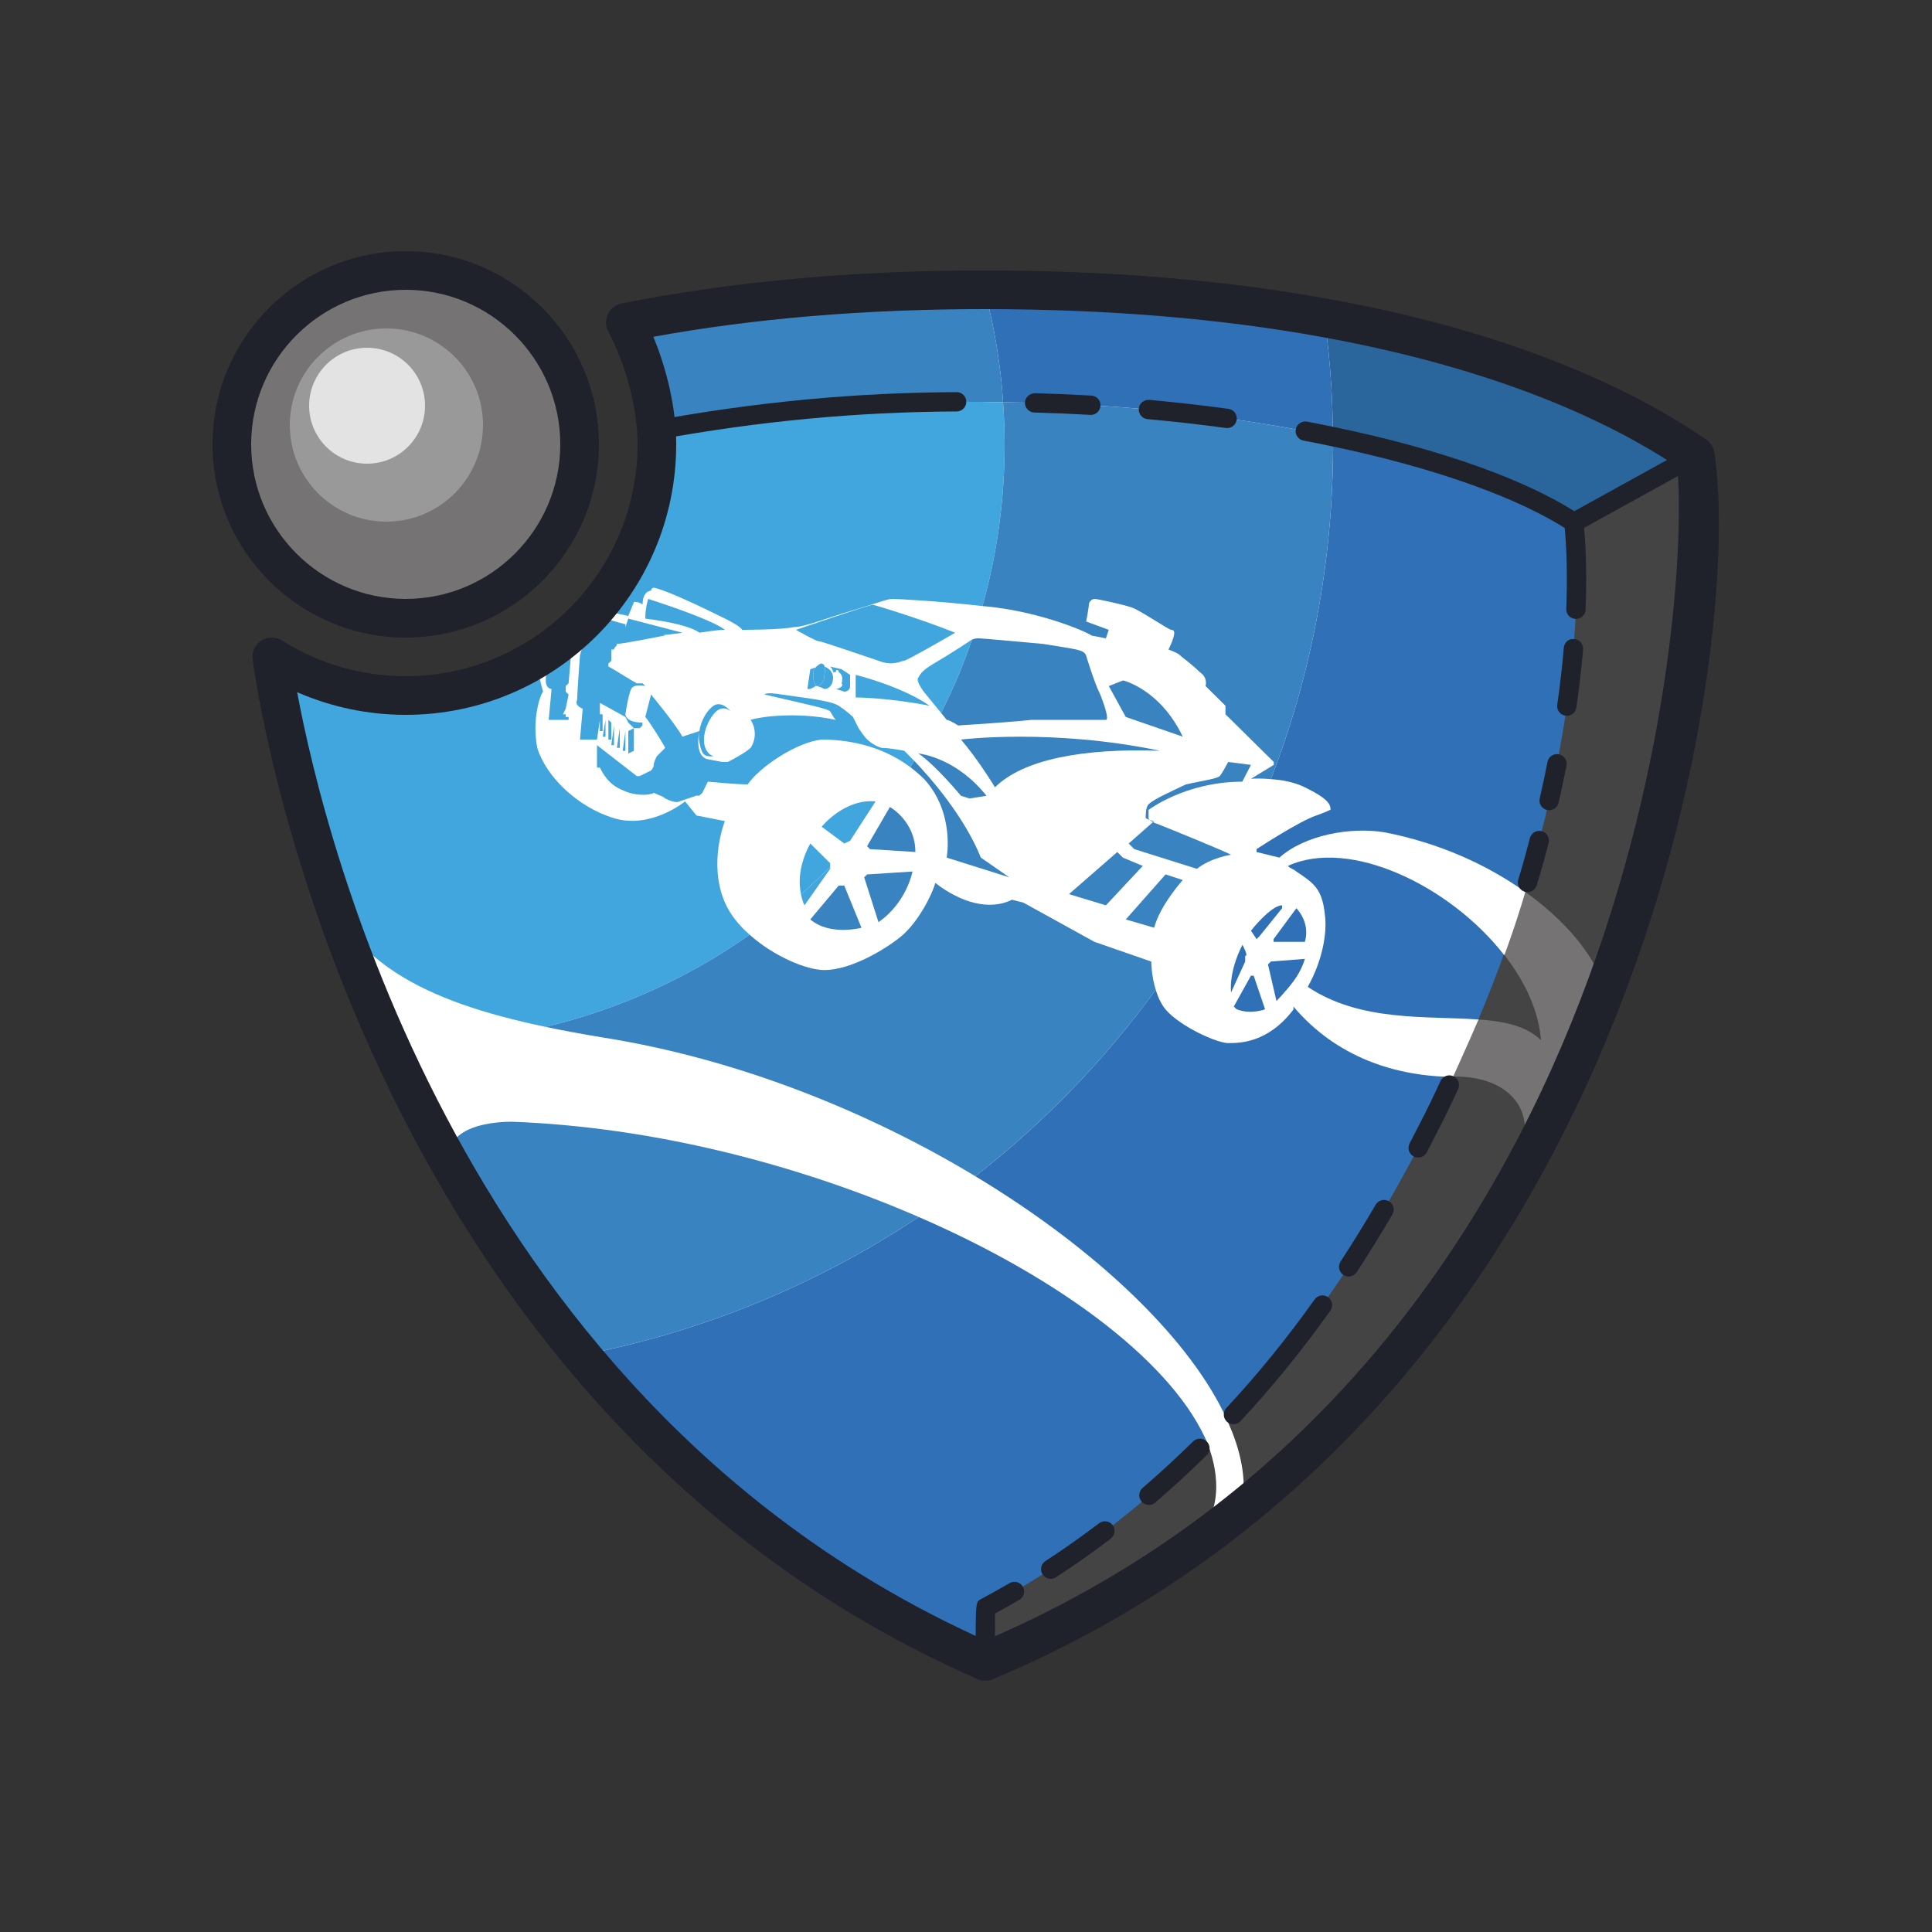 <svg xmlns="http://www.w3.org/2000/svg"  viewBox="0 0 100 100" width="100px" height="100px"><rect x="0" y="0" width="100" height="100" fill="#333333" stroke="none"/><path fill="#fff" d="M51.001,85.995c33.91-14.233,38.016-54.12,36.749-62.415c-3-2.07-8.93-5.28-19.2-7.13 C63.7,15.57,57.88,15,50.95,15h-0.04c-7.36,0-13.59,0.7-18.54,1.69C33.306,18.485,34,20.836,34,23c0,7.18-5.82,13-13,13 c-2.548,0-4.925-0.733-6.931-2C14.069,34,18.545,71.762,51.001,85.995z"/><path fill="#757373" d="M75.083,56.015l3.539,4.844l5.531-12.458L79,46C77.84,50,76.352,53.2,75.083,56.015z"/><path fill="#3070b7" d="M78.92,46.15c-1.96-1.4-4.46-2.53-7.26-3.07c-1.77-0.29-4.12,0.14-5.44,1.31l-1.18-0.29v-0.15 c0,0,2.21-1.45,3.09-1.74c0,0,0.44-0.15,0.74-0.3c0-0.29-0.15-0.58-1.33-1.16c-0.57-0.28-1.23-0.39-1.76-0.42 C67.86,34.96,69,29.11,69,23c0-0.13,0-0.27-0.01-0.4c5.69,1.18,10.07,2.83,12.53,4.48l6.23-3.5 C88.18,27.96,80.98,47.61,78.92,46.15z"/><path fill="#3070b7" d="M78.14,52.1c0,0-0.27,0.77-1.62,0.67c-2.66-0.2-6.1,0.14-8.83-1.69c0.73-1.31,1.03-2.76,0.88-3.78 c-0.14-1.31-0.59-1.6-1.47-2.19c-0.15-0.14-0.3-0.14-0.44-0.29c3.19-1.47,8.37,1.01,11.17,4.58C78.91,50.78,78.14,52.1,78.14,52.1 z"/><path fill="#3070b7" d="M66.36,46.86v0.15l-1.17,1.45l-0.15,0.15l-0.29-0.44C64.75,48.17,65.78,46.86,66.36,46.86z"/><path fill="#3070b7" d="M67.54,48.75h-1.62v-0.14l1.18-1.6C67.1,47.01,67.84,47.73,67.54,48.75z"/><path fill="#3070b7" d="M67.54,49.63c0,0-0.15,0.58-0.59,1.16c-0.44,0.58-0.88,1.02-0.88,1.02l-0.44-1.89l0.15-0.15 L67.54,49.63z"/><path fill="#3070b7" d="M64.45,49.48v0.29l-0.73,1.6c0,0-0.15-1.02,0.59-2.47C64.45,49.19,64.6,49.48,64.45,49.48z"/><path fill="#3070b7" d="M65.48,52.24c0,0-0.73,0.29-1.47,0l-0.15-0.14l0.89-1.6h0.14L65.48,52.24z"/><path fill="#3070b7" d="M74.14,62.8c-4.71,8.01-9.92,12.27-10.6,10.75c-1.86-4.17-6.72-8.85-13.06-12.67 c3.55-2.76,6.69-6.01,9.34-9.65c0.11,0.36,0.27,0.73,0.51,1.02c0.74,0.87,2.65,1.74,3.24,1.74c0.59,0,2.06,0,3.38-1.74V52.1 c2.21,2.62,5.3,3.64,8.39,3.64C78.28,55.74,76.05,59.75,74.14,62.8z"/><path fill="#3070b7" d="M58.92,80.47c-4.27,2.91-5.72,4.51-7.93,5.53c-3.91-1.87-12.15-5.07-20.89-15.86 c6.35-1.22,12.26-3.69,17.45-7.15c7.52,3.26,13.31,7.69,14.99,11.81C63.13,76.4,61.42,78.87,58.92,80.47z"/><circle cx="21" cy="23" r="9" fill="#757373"/><path fill="#1f212b" d="M21,33c-5.514,0-10-4.486-10-10s4.486-10,10-10s10,4.486,10,10S26.514,33,21,33z M21,15 c-4.411,0-8,3.589-8,8s3.589,8,8,8s8-3.589,8-8S25.411,15,21,15z"/><polygon fill="none" points="31.34,38.13 31.2,38.13 31.34,37.26"/><polygon fill="none" points="31.64,37.4 31.64,38.28 31.49,38.28 31.49,37.26"/><polygon fill="none" points="31.78,38.57 31.64,38.57 31.78,37.55"/><polygon fill="none" points="32.08,38.71 31.93,38.71 32.08,37.69"/><polygon fill="none" points="32.37,38.86 32.23,38.86 32.37,37.84"/><polygon fill="none" points="32.52,37.84 32.81,37.69 32.81,38.86 32.52,39"/><path fill="none" d="M42.67,34.93c0,0.58-0.44,0.58-0.44,0.58c-0.14-0.29-0.14-0.44-0.14-0.73c0-0.06,0.07-0.15,0.14-0.24 c0.1-0.1,0.21-0.19,0.3-0.19c0,0,0.1,0.01,0.15,0.15C42.71,34.58,42.73,34.7,42.67,34.93z"/><path fill="none" d="M42.97,44.68v0.19c-0.49,0.49-0.99,0.96-1.51,1.42c-0.12-0.55-0.14-1.49,0.48-2.63L42.97,44.68z"/><path fill="none" d="M45.32,41.48L44,43.52l-0.3,0.14l-1.17-0.87C42.53,42.79,43.7,41.33,45.32,41.48z"/><path fill="none" d="M47.55,39c0,0.01,0,0.01,0,0.01c-0.01,0-0.01-0.01-0.02-0.01C47.53,39,47.54,39,47.55,39z"/><polygon fill="none" points="31.34,38.13 31.2,38.13 31.34,37.26"/><polygon fill="none" points="31.64,37.4 31.64,38.28 31.49,38.28 31.49,37.26"/><polygon fill="none" points="31.78,38.57 31.64,38.57 31.78,37.55"/><polygon fill="none" points="32.08,38.71 31.93,38.71 32.08,37.69"/><polygon fill="none" points="32.37,38.86 32.23,38.86 32.37,37.84"/><polygon fill="none" points="32.52,37.84 32.81,37.69 32.81,38.86 32.52,39"/><path fill="none" d="M43.7,43.66l-1.17-0.87c0,0,1.17-1.46,2.79-1.31L44,43.52L43.7,43.66z"/><path fill="#2a669b" d="M87.75,23.58l-6.23,3.5c-2.46-1.65-6.84-3.3-12.53-4.48c0-0.86-0.03-1.71-0.08-2.56 c-0.07-1.21-0.19-2.41-0.36-3.59C78.82,18.3,84.75,21.51,87.75,23.58z"/><path fill="#3070b7" d="M68.99,22.6c-4.85-1.02-10.67-1.71-17.05-1.78c-0.01,0-0.01,0-0.02,0 c-0.03-0.48-0.07-0.96-0.13-1.44c-0.17-1.49-0.45-2.96-0.84-4.38c6.93,0,12.75,0.57,17.6,1.45c0.17,1.18,0.29,2.38,0.36,3.59 C68.96,20.89,68.99,21.74,68.99,22.6z"/><path fill="#3a83c1" d="M51.92,20.82c-6.46-0.15-12.36,0.42-17.94,1.44v-0.01c-0.11-2.01-0.68-3.9-1.61-5.56 C37.32,15.7,43.55,15,50.91,15h0.04c0.39,1.42,0.67,2.89,0.84,4.38C51.85,19.86,51.89,20.34,51.92,20.82z"/><path fill="none" d="M47.53,39c0.01,0,0.01,0.01,0.02,0.01c0,0,0,0,0-0.01C47.54,39,47.53,39,47.53,39z M65.93,39.44 l-2.5-2.47v-0.44l-1.03-1.02c0,0,0.14-0.43-0.3-0.72c-0.44-0.44-0.88-0.73-1.03-0.88c-0.15-0.14-0.59-0.29-0.59-0.29 s0.3-0.58,0.3-0.87c0,0,0-0.15-0.15-0.15s-1.62-1.02-2.06-1.16C58.13,31.29,56.81,31,56.66,31c-0.15,0-0.3,0.15-0.3,0.29 c0,0.15-0.14,0.88-0.14,0.88l1.17,0.43l-0.15,0.44l-0.73-0.14c-0.44-0.29-2.65-1.17-5-1.46c-0.22-0.03-0.44-0.05-0.66-0.07 c-0.16,0.59-0.34,1.17-0.54,1.74c0.07-0.04,0.18-0.07,0.31-0.07c0.29,0,1.77,0.15,3.38,0.29c1.77,0.29,2.06,0.29,2.21,0.58 c0,0,0.44,1.46,0.74,2.04c0.29,0.73,0.44,1.31,0.29,1.31h-3.83c-1.47,0.15-3.82,0.29-3.82,0.29s-0.44-0.29-0.59-0.29l-0.29-0.36 c-0.36,0.72-0.74,1.42-1.16,2.1c0.21,0.03,1.99,0.28,3.51,2.19l-0.88,0.14l-0.44-0.14c0,0-1.31-1.58-2.19-2.18 c-0.08,0.13-0.15,0.25-0.23,0.37c0.86,0.9,2.59,2.88,3.45,5.01l1.47,1.02L49,44.39c0,0,0.44-2.33-1.18-4.08 c-0.23-0.22-0.46-0.42-0.7-0.6c-1.2,1.87-2.59,3.6-4.15,5.16v0.1l-1.33,1.89c0,0-0.11-0.2-0.18-0.57 c-0.85,0.74-1.74,1.44-2.66,2.09c1.25,1.12,2.95,1.83,3.87,1.83c1.33,0,3.09-1.02,3.98-1.75c0.88-0.73,1.61-2.18,1.76-2.76 c1.32,1.02,2.8,1.45,3.97,0.87l0.59,0.15l3.68,2.03l2.94,1.02c0,0,0,0.72,0.23,1.46c2.43-3.33,4.44-6.99,5.96-10.9 c-0.59-0.06-1.03-0.02-1.03-0.02l1.18-0.72V39.44z M41.94,47.59l1.47-1.75h0.29l0.89,2.18C44.59,48.02,42.97,48.46,41.94,47.59z M45.47,47.73l-0.74-2.32l0.15-0.15l2.35-0.15C47.23,45.11,46.94,46.71,45.47,47.73z M45.03,43.95l-0.15-0.15l1.18-2.03 c0,0,1.32,0.73,1.32,2.33L45.03,43.95z M58.13,35.22c0,0,1.91,0.44,3.09,2.91l-2.95-1.02l-0.88-1.6L58.13,35.22z M51.5,40.75 c0,0-0.88-1.45-1.76-2.47c0,0,4.7-0.59,10.3,0.58C56.06,38.72,52.97,39.3,51.5,40.75z M55.33,46.28l2.5-2.18l0.29,0.29l1.03,0.43 l-1.91,2.04L55.33,46.28z M59.74,48.02l-1.47-0.43l2.06-2.33l0.89,0.29C61.22,45.55,60.04,46.86,59.74,48.02z M61.95,44.97 l-3.24-1.02l-0.29-0.29l1.26-1.11c0.1,0.06,0.21,0.09,0.21,0.09c0.74,0.29,3.24,1.31,3.83,1.6C63.72,44.24,62.69,44.39,61.95,44.97 z M64.3,40.46c-2.94,0-4.85,1.46-4.85,1.46v0.43c0,0.03,0.02,0.06,0.05,0.09c-0.11-0.04-0.2-0.09-0.2-0.09c0-0.14,0-0.58,0.15-0.72 c0.29-0.29,1.32-0.73,1.91-1.02c0.59-0.15,1.62-0.29,1.77-0.44c0.14-0.15,0.44-0.73,0.44-0.73l1.18,0.15L64.3,40.46z M41.94,43.66 c-0.62,1.14-0.6,2.08-0.48,2.63c0.52-0.46,1.02-0.93,1.51-1.42v-0.19L41.94,43.66z"/><path fill="#40a6dd" d="M31.49,37.26v1.02h0.15V37.4L31.49,37.26z M31.2,38.13h0.14v-0.87L31.2,38.13z M41.94,43.66 c-0.62,1.14-0.6,2.08-0.48,2.63c0.52-0.46,1.02-0.93,1.51-1.42v-0.19L41.94,43.66z M42.53,42.79l1.17,0.87l0.3-0.14l1.32-2.04 C43.7,41.33,42.53,42.79,42.53,42.79z M31.64,38.57h0.14v-1.02L31.64,38.57z M31.93,38.71h0.15v-1.02L31.93,38.71z M32.23,38.86 h0.14v-1.02L32.23,38.86z M42.53,34.35c-0.09,0-0.2,0.09-0.3,0.19l0.15-0.05l0.29,0.01h0.01C42.63,34.36,42.53,34.35,42.53,34.35z M32.52,37.84V39l0.29-0.14v-1.17L32.52,37.84z M59.5,42.43c0.05,0.05,0.11,0.09,0.18,0.12l0.06-0.05 C59.68,42.5,59.58,42.46,59.5,42.43z M47.53,39c0.01,0,0.01,0.01,0.02,0.01c0,0,0,0,0-0.01C47.54,39,47.53,39,47.53,39z"/><path fill="#40a6dd" d="M29.28,35.51v0.29l0.15,0.15l-0.15,0.73l-0.14,0.29h0.14v0.14h0.15v0.15H28.4l0.15-1.6 c0,0-0.3,0-0.3-0.44c0-0.17,0.05-0.92,0.09-1.49c0.21-0.15,0.42-0.3,0.63-0.47l0.61,0.36l-0.15,1.75L29.28,35.51z"/><path fill="#40a6dd" d="M31.49,34.35v0.15c0.29,0.14,1.18,0.72,1.47,0.87h0.3l0.14,0.14c0,0-0.59-0.14-0.73,0.15 c-0.15,0.29-0.3,1.31-0.3,1.31s0,0.43,0.88,0.43v0.15l-0.14,0.14h-0.3l-0.29-0.29l-0.15-0.29l-1.32-0.73v0.59h0.14v0.87h-0.14 v-0.58l-0.15,1.02h-0.88l0.14-1.6c0,0-0.44-0.15-0.29-0.44c0-0.29,0.15-2.33,0.15-2.33s0.29-1.16,1.03-2.03 c0.29,0.14,0.73,0.29,1.32,0.43v0.15l0.15-0.44l2.8,0.73c0,0-0.63,0.09-0.98,0.12l0.09,0.02c0,0-2.2,0.44-2.5,0.44 c0,0.15-0.15,0.15-0.15,0.29h-0.14v0.58L31.49,34.35z"/><path fill="#40a6dd" d="M37.52,32.6c-0.44,0-1.32,0.15-1.32,0.15s-0.44-0.44-2.8-0.73c0-0.58,0.15-1.02,0.15-1.02 S36.79,32.02,37.52,32.6z"/><path fill="#40a6dd" d="M43.12,35.08c0,0.29-0.15,0.58-0.45,0.58c-0.29-0.15-0.44-0.15-0.44-0.15s0.44,0,0.44-0.58 c0.06-0.23,0.04-0.35,0.01-0.43C42.7,34.51,43.11,34.65,43.12,35.08z"/><path fill="#40a6dd" d="M42.09,34.78c0,0.29,0,0.44,0.14,0.73l-0.29,0.15h-0.15l0.15-1.02l0.29-0.1 C42.16,34.63,42.09,34.72,42.09,34.78z"/><path fill="#40a6dd" d="M42.67,34.93c0,0.58-0.44,0.58-0.44,0.58c-0.14-0.29-0.14-0.44-0.14-0.73 c0-0.06,0.07-0.15,0.14-0.24c0.1-0.1,0.21-0.19,0.3-0.19c0,0,0.1,0.01,0.15,0.15C42.71,34.58,42.73,34.7,42.67,34.93z"/><path fill="#40a6dd" d="M44,34.93v0.58c0,0.29-0.3,0.29-0.3,0.29l-0.44-0.14c0.15,0,0.44-0.15,0.3-0.29 c0.14-0.44-0.15-0.58-0.15-0.58c0-0.15-0.15-0.15-0.15,0h-0.14c0,0,0-0.15-0.15-0.29l0.59,0.14L44,34.93z"/><path fill="#40a6dd" d="M48.12,36.53c-2.21-0.43-3.83-0.43-3.83-0.43v-1.17C44.29,34.93,46.65,35.51,48.12,36.53z"/><path fill="#40a6dd" d="M49.44,32.75c0,0-2.5,1.45-2.65,1.45c-0.14,0-0.58,0.3-1.32,0c-0.88-0.29-2.94-1.01-3.09-1.01 S41.2,32.6,41.2,32.6s3.8-1.3,3.98-1.3C45.18,31.3,47.24,31.88,49.44,32.75z"/><path fill="#40a6dd" d="M52,23c0,2.9-0.4,5.71-1.15,8.37C48.68,31.12,46.47,31,46.21,31c-0.3,0-0.59,0.15-2.06,0.59 c-1.47,0.43-2.5,0.87-3.09,0.87c-0.59,0.14-2.65,0.14-2.65,0.14s0-0.14-0.88-0.58c-0.89-0.44-2.95-1.45-3.68-1.6 c-0.15,0-0.15,0.15-0.15,0.15s-0.44,0-0.44,0.72c-0.15-0.14-0.44-0.14-0.44-0.14l-0.3,0.73c-0.68-0.14-1.24-0.27-1.66-0.41 c0.02-0.02,0.04-0.05,0.05-0.07c1.93-2.27,3.09-5.21,3.09-8.41c0-0.24-0.01-0.49-0.02-0.73c5.58-1.02,11.48-1.59,17.94-1.44 C51.97,21.54,52,22.27,52,23z"/><path fill="#40a6dd" d="M50.31,33.11c-0.45,1.31-0.98,2.57-1.6,3.79l-0.89-1.09c0,0-0.44-0.58-0.29-0.73 c0.15-0.29,0.29-0.44,1.03-0.87c0.74-0.44,1.62-1.02,1.62-1.02S50.22,33.15,50.31,33.11z"/><path fill="#40a6dd" d="M47.32,39.38c-0.07,0.11-0.13,0.22-0.2,0.33c-1.61-1.21-3.44-1.43-4.59-1.43 c-1.33,0.14-3.24,1.45-3.83,2.32c-0.59,0-2.06-0.14-2.06-0.14l-0.29,0.58l-0.15,0.14h-0.15l-0.88,0.3c0,0-0.15,0.14-0.74-0.15 c-0.14-0.14-0.29-0.14-0.58-0.29c-0.3,0.15-1.03,0.15-1.62-0.14c-0.74-0.29-1.03-0.88-1.18-1.17H30.9v-1.16l2.06,1.6h0.15 l0.59-0.29c0,0,0.14-0.15,0.14-0.29c0-0.15,0.15-0.44,0.15-0.44l0.44-0.44c-0.14-0.29-0.88-1.45-1.03-1.6l0.3-1.16 c0,0,1.32,1.6,1.62,2.18l0.88-0.29c0.08-0.56,0.41-1.09,0.73-1.31c0.44-0.29,0.89,0.29,0.89,0.29s-0.44-0.43-0.89,0.15 c-0.58,0.73-0.73,1.89,0,2.18c-0.44,0-0.59,0-0.73-0.73c-0.04-0.17-0.03-0.36-0.01-0.54c-0.04,0.21-0.21,1.28,0.45,1.42l0.74,0.14 h0.29c0,0,0.88-0.44,1.18-0.73c0.29-0.43,0.29-1.02,0-1.45c0.44-0.15,2.35-0.44,4.41,0c-0.14-0.15-0.29-0.44-0.29-0.44 c-0.15-0.14-0.88-0.29-3.39-0.87c0,0,0-0.15,0.89,0c0.88,0.14,2.5,0.29,2.94,0.58c0.44,0.29,0.74,0.58,0.74,0.58l0.29,0.58 c0.29,0.44,0.44,0.58,0.44,0.58s0.3,0.3,0.74,0.44c0.44,0,1.18,0.15,1.18,0.15S47,39.05,47.32,39.38z"/><path fill="#40a6dd" d="M38.8,48.38c-3.14,2.21-6.71,3.85-10.56,4.77c-6.3-1.32-10.5-3.4-11.9-8.47 c-1.13-4.01-1.97-7.61-2.3-10.7v-0.01c0.75,0.48,1.56,0.89,2.41,1.21c0.33,0.13,0.67,0.24,1.01,0.33 c0.24,0.07,0.48,0.13,0.72,0.18c0.01,0.01,0.02,0.01,0.03,0.01c0.3,0.07,0.6,0.12,0.91,0.16c0.22,0.04,0.45,0.06,0.68,0.08 c0.16,0.02,0.32,0.03,0.49,0.04c0.23,0.01,0.47,0.02,0.7,0.02c0.24,0,0.48-0.01,0.71-0.02c0.19-0.01,0.37-0.02,0.56-0.05 c0.04,0,0.09,0,0.13-0.01c0.19-0.01,0.39-0.04,0.58-0.07c0.44-0.07,0.87-0.16,1.29-0.27c0.2-0.04,0.39-0.1,0.58-0.16 c0.46-0.14,0.91-0.31,1.35-0.5c0.25-0.11,0.49-0.23,0.73-0.35c0.26-0.13,0.51-0.27,0.75-0.42v0.05h0.14c0,0,0,0.58,0.3,1.6 c-0.15,0.15-0.59,1.46-0.3,2.91c0.44,1.46,2.06,3.06,3.97,3.64c1.92,0.58,3.68-0.87,3.68-0.87l0.59,0.73l1.47,0.29 c0,0-0.88,2.18,0,4.21C37.79,47.33,38.25,47.9,38.8,48.38z"/><g><path fill="#40a6dd" d="M42.97,44.87v0.1l-1.33,1.89c0,0-0.11-0.2-0.18-0.57C41.98,45.83,42.48,45.36,42.97,44.87z"/></g><g><path fill="#3a83c1" d="M47.55,62.99c-5.19,3.46-11.1,5.93-17.45,7.15c-2.12-2.62-4.28-5.7-6.41-9.31 c-1.32-2.04,0.88-2.77,2.8-2.77C33.79,58.33,41.27,60.26,47.55,62.99z"/><path fill="#3a83c1" d="M69,23c0,6.11-1.14,11.96-3.22,17.33c-0.59-0.06-1.03-0.02-1.03-0.02l1.18-0.72v-0.15l-2.5-2.47 v-0.44l-1.03-1.02c0,0,0.14-0.43-0.3-0.72c-0.44-0.44-0.88-0.73-1.03-0.88c-0.15-0.14-0.59-0.29-0.59-0.29s0.3-0.58,0.3-0.87 c0,0,0-0.15-0.15-0.15s-1.62-1.02-2.06-1.16C58.13,31.29,56.81,31,56.66,31c-0.15,0-0.3,0.15-0.3,0.29c0,0.15-0.14,0.88-0.14,0.88 l1.17,0.43l-0.15,0.44l-0.73-0.14c-0.44-0.29-2.65-1.17-5-1.46c-0.22-0.03-0.44-0.05-0.66-0.07C51.6,28.71,52,25.9,52,23 c0-0.73-0.03-1.46-0.08-2.18c0.01,0,0.01,0,0.02,0c6.38,0.07,12.2,0.76,17.05,1.78C69,22.73,69,22.87,69,23z"/><path fill="#3a83c1" d="M61.22,38.13l-2.95-1.02l-0.88-1.6l0.74-0.29C58.13,35.22,60.04,35.66,61.22,38.13z"/><path fill="#3a83c1" d="M59.82,51.23c-2.65,3.64-5.79,6.89-9.34,9.65c-5.62-3.39-12.39-6.09-19.28-7.18 c-1.03-0.17-2.02-0.35-2.96-0.55c3.85-0.92,7.42-2.56,10.56-4.77c1.25,1.12,2.95,1.83,3.87,1.83c1.33,0,3.09-1.02,3.98-1.75 c0.88-0.73,1.61-2.18,1.76-2.76c1.32,1.02,2.8,1.45,3.97,0.87l0.59,0.15l3.68,2.03l2.94,1.02C59.59,49.77,59.59,50.49,59.82,51.23 z"/><path fill="#3a83c1" d="M47.23,45.11c0,0-0.29,1.6-1.76,2.62l-0.74-2.32l0.15-0.15L47.23,45.11z"/><path fill="#3a83c1" d="M44.59,48.02c0,0-1.62,0.44-2.65-0.43l1.47-1.75h0.29L44.59,48.02z"/><path fill="#3a83c1" d="M47.38,44.1l-2.35-0.15l-0.15-0.15l1.18-2.03C46.06,41.77,47.38,42.5,47.38,44.1z"/><path fill="#3a83c1" d="M49,44.39c0,0,0.44-2.33-1.18-4.08c-0.23-0.22-0.46-0.42-0.7-0.6c0.07-0.11,0.13-0.22,0.2-0.33 c0.86,0.9,2.59,2.88,3.45,5.01l1.47,1.02L49,44.39z"/><path fill="#3a83c1" d="M51.06,41.19l-0.88,0.14l-0.44-0.14c0,0-1.31-1.58-2.19-2.18c0,0,0,0,0-0.01 C47.76,39.03,49.54,39.28,51.06,41.19z"/><path fill="#3a83c1" d="M60.04,38.86c-3.98-0.14-7.07,0.44-8.54,1.89c0,0-0.88-1.45-1.76-2.47 C49.74,38.28,54.44,37.69,60.04,38.86z"/><path fill="#3a83c1" d="M57.24,37.26h-3.83c-1.47,0.15-3.82,0.29-3.82,0.29s-0.44-0.29-0.59-0.29l-0.29-0.36 c0.62-1.22,1.15-2.48,1.6-3.79c0.07-0.04,0.18-0.07,0.31-0.07c0.29,0,1.77,0.15,3.38,0.29c1.77,0.29,2.06,0.29,2.21,0.58 c0,0,0.44,1.46,0.74,2.04C57.24,36.68,57.39,37.26,57.24,37.26z"/><polygon fill="#3a83c1" points="59.15,44.82 57.24,46.86 55.33,46.28 57.83,44.1 58.12,44.39"/><path fill="#3a83c1" d="M61.22,45.55c0,0-1.18,1.31-1.48,2.47l-1.47-0.43l2.06-2.33L61.22,45.55z"/><path fill="#3a83c1" d="M63.72,44.24c0,0-1.03,0.15-1.77,0.73l-3.24-1.02l-0.29-0.29l1.26-1.11 c0.1,0.06,0.21,0.09,0.21,0.09C60.63,42.93,63.13,43.95,63.72,44.24z"/><path fill="#3a83c1" d="M59.45,41.92v0.43c0,0.03,0.02,0.06,0.05,0.09c-0.11-0.04-0.2-0.09-0.2-0.09 c0-0.14,0-0.58,0.15-0.72c0.29-0.29,1.32-0.73,1.91-1.02c0.59-0.15,1.62-0.29,1.77-0.44c0.14-0.15,0.44-0.73,0.44-0.73l1.18,0.15 l-0.45,0.87C61.36,40.46,59.45,41.92,59.45,41.92z"/></g><g><path fill="#757373" d="M14.04,33.97c0.75,0.48,1.56,0.89,2.41,1.21c-0.85-0.31-1.66-0.72-2.41-1.2V33.97z"/></g><g><circle cx="20" cy="22" r="5" fill="#999"/></g><g><circle cx="19" cy="21" r="3" fill="#e3e3e4"/></g><g><path fill="#444445" d="M62.531,74.796c-0.02-0.04-0.04-0.099-0.06-0.139c-3.597,3.576-7.353,6.362-11.469,8.557 c-0.006,0.003-0.001,2.78-0.001,2.78c0.901-0.416,1.964-0.95,3.285-1.603c1.761-0.91,3.882-2.078,6.244-3.641 c0.12-0.099,0.26-0.178,0.4-0.277c0.2-0.119,0.36-0.257,0.52-0.376C63.391,78.496,63.091,76.28,62.531,74.796z M77.838,49.4 c-0.4,1.108-0.833,2.216-1.313,3.364c1.361,0.099,2.497,0.347,3.237,1.079C79.641,52.3,78.918,50.766,77.838,49.4z M75.339,55.723 h-0.12c-0.42,0.91-0.861,1.84-1.341,2.77c-3.082,6.074-6.524,11.021-10.346,15.057c0.7,1.524,0.981,2.968,0.78,4.294 c5.88-3.844,13.528-16.521,13.829-17.016C80.042,57.761,78.281,55.723,75.339,55.723z M87.746,23.57l-6.281,3.47 c0.4,3.997,0.017,10.736-2.545,19.106c2.061,1.464,3.522,3.205,4.103,4.867c0.52-1.187,1.001-2.355,1.421-3.502 c0.2-0.534,0.4-1.088,0.56-1.603C88.706,36.252,88.104,23.941,87.746,23.57z M87.746,23.57l-6.281,3.47 c0.4,3.997,0.017,10.736-2.545,19.106c2.061,1.464,3.522,3.205,4.103,4.867c0.52-1.187,1.001-2.355,1.421-3.502 c0.2-0.534,0.4-1.088,0.56-1.603C88.706,36.252,88.104,23.941,87.746,23.57z"/></g><g><path fill="#1f212b" d="M79.063,46.177c-0.048,0-0.098-0.007-0.146-0.022c-0.264-0.081-0.413-0.36-0.332-0.625 c0.273-0.892,0.38-1.3,0.605-2.153c0.071-0.268,0.349-0.424,0.61-0.356c0.267,0.07,0.427,0.344,0.356,0.61 c-0.229,0.869-0.338,1.284-0.616,2.192C79.475,46.038,79.277,46.177,79.063,46.177z M80.184,41.938 c-0.037,0-0.075-0.004-0.112-0.013c-0.269-0.062-0.437-0.33-0.375-0.599c0.147-0.643,0.281-1.273,0.402-1.889 c0.053-0.271,0.315-0.447,0.587-0.395c0.271,0.053,0.448,0.316,0.395,0.587c-0.123,0.626-0.259,1.267-0.409,1.92 C80.617,41.781,80.412,41.938,80.184,41.938z M81.099,37.048c-0.023,0-0.047-0.001-0.072-0.005 c-0.273-0.04-0.463-0.293-0.424-0.566c0.144-0.994,0.257-1.985,0.339-2.944c0.023-0.275,0.254-0.491,0.541-0.456 c0.275,0.023,0.479,0.266,0.456,0.541c-0.083,0.979-0.2,1.988-0.345,3.002C81.558,36.868,81.344,37.048,81.099,37.048z M81.57,32.035c-0.007,0-0.014,0-0.02,0c-0.276-0.011-0.491-0.243-0.48-0.519c0.064-1.621,0.03-3.109-0.102-4.425 c-0.02-0.199,0.081-0.391,0.256-0.487l6.281-3.47c0.242-0.135,0.546-0.045,0.679,0.196c0.134,0.242,0.046,0.546-0.196,0.679 l-5.994,3.312c0.11,1.278,0.136,2.701,0.075,4.234C82.059,31.824,81.837,32.035,81.57,32.035z"/></g><g><path fill="#1f212b" d="M51.001,86.995c-0.137,0-0.273-0.028-0.402-0.084c-32.602-14.297-37.478-52.41-37.523-52.793 c-0.045-0.383,0.133-0.758,0.459-0.963c0.327-0.206,0.743-0.206,1.068,0C16.515,34.362,18.727,35,21,35c6.617,0,12-5.383,12-12 c0-1.84-0.567-4.026-1.517-5.848c-0.146-0.279-0.151-0.61-0.015-0.894c0.136-0.284,0.397-0.487,0.706-0.549 C37.846,14.575,44.15,14,50.91,14c6.477,0,12.458,0.493,17.818,1.466c10.093,1.818,16.224,4.968,19.589,7.291 c0.227,0.157,0.379,0.4,0.421,0.672c1.513,9.908-3.726,49.375-37.351,63.488C51.264,86.969,51.132,86.995,51.001,86.995z M15.38,35.826c1.454,7.804,8.6,36.977,35.629,49.08c33.669-14.427,36.505-53.732,35.804-60.752 c-3.276-2.183-9.061-5.03-18.441-6.719C63.129,16.482,57.268,16,50.95,16c-6.171,0-11.917,0.481-17.133,1.432 C34.567,19.247,35,21.251,35,23c0,7.72-6.28,14-14,14C19.052,37,17.142,36.598,15.38,35.826z"/></g><g><path fill="#1f212b" d="M81.52,27.58c-0.096,0-0.192-0.027-0.278-0.085c-2.529-1.696-7.031-3.302-12.353-4.405 c-0.466-0.099-0.939-0.193-1.421-0.284c-0.271-0.051-0.45-0.313-0.398-0.584c0.051-0.271,0.314-0.448,0.584-0.398 c0.489,0.092,0.969,0.188,1.44,0.288c5.522,1.146,10.035,2.763,12.705,4.554c0.229,0.154,0.291,0.464,0.137,0.693 C81.839,27.502,81.681,27.58,81.52,27.58z"/></g><g><path fill="#1f212b" d="M63.515,22.157c-0.022,0-0.045-0.001-0.068-0.004c-1.329-0.182-2.691-0.336-4.049-0.458 c-0.275-0.025-0.478-0.268-0.453-0.543c0.025-0.275,0.263-0.476,0.543-0.453c1.373,0.124,2.751,0.279,4.095,0.463 c0.273,0.038,0.465,0.29,0.428,0.563C63.976,21.975,63.761,22.157,63.515,22.157z"/></g><g><path fill="#1f212b" d="M56.462,21.475c-0.01,0-0.02,0-0.029-0.001c-0.95-0.055-1.916-0.097-2.896-0.123 c-0.276-0.008-0.494-0.238-0.486-0.514c0.008-0.276,0.249-0.475,0.514-0.486c0.99,0.027,1.967,0.069,2.926,0.125 c0.276,0.016,0.486,0.252,0.47,0.528C56.945,21.27,56.725,21.475,56.462,21.475z"/></g><g><path fill="#1f212b" d="M33.979,22.76c-0.237,0-0.447-0.169-0.491-0.41c-0.05-0.271,0.13-0.532,0.402-0.582 c5.296-0.968,10.407-1.449,15.623-1.471c0,0,0.001,0,0.002,0c0.275,0,0.499,0.223,0.5,0.498c0.001,0.276-0.222,0.501-0.498,0.502 c-5.156,0.022-10.208,0.498-15.447,1.455C34.04,22.757,34.009,22.76,33.979,22.76z"/></g><g><path fill="#1f212b" d="M50.501,85.996c-0.005-3.074-0.005-3.074,0.262-3.22c0.507-0.271,1.004-0.547,1.494-0.833 c0.238-0.139,0.545-0.059,0.684,0.181c0.139,0.238,0.058,0.544-0.181,0.684c-0.416,0.242-0.835,0.478-1.26,0.708 c-0.001,0.707,0.001,2.479,0.001,2.479L50.501,85.996z"/></g><g><path fill="#1f212b" d="M54.385,81.72c-0.164,0-0.324-0.08-0.42-0.228c-0.15-0.231-0.084-0.541,0.147-0.692 c0.937-0.609,1.871-1.267,2.775-1.956c0.219-0.167,0.534-0.125,0.701,0.095c0.167,0.219,0.125,0.533-0.095,0.701 c-0.924,0.704-1.878,1.376-2.836,1.999C54.573,81.694,54.478,81.72,54.385,81.72z"/></g><g><path fill="#1f212b" d="M59.467,77.896c-0.14,0-0.28-0.059-0.379-0.174c-0.18-0.209-0.157-0.525,0.053-0.705 c0.871-0.75,1.751-1.561,2.617-2.41c0.196-0.193,0.513-0.192,0.707,0.007c0.193,0.197,0.19,0.514-0.007,0.707 c-0.88,0.864-1.777,1.69-2.665,2.454C59.699,77.856,59.583,77.896,59.467,77.896z"/></g><g><path fill="#1f212b" d="M63.843,73.718c-0.122,0-0.245-0.044-0.341-0.134c-0.202-0.188-0.213-0.505-0.025-0.707 c1.601-1.716,3.137-3.605,4.568-5.617c0.159-0.225,0.472-0.278,0.697-0.117c0.225,0.16,0.277,0.472,0.117,0.697 c-1.456,2.046-3.021,3.971-4.651,5.718C64.11,73.665,63.977,73.718,63.843,73.718z"/></g><g><path fill="#1f212b" d="M69.804,66.07c-0.094,0-0.189-0.026-0.273-0.082c-0.231-0.151-0.295-0.461-0.144-0.692 c0.618-0.943,1.23-1.933,1.819-2.94c0.139-0.237,0.446-0.319,0.684-0.179c0.238,0.139,0.318,0.445,0.179,0.684 c-0.598,1.022-1.219,2.026-1.846,2.983C70.127,65.991,69.967,66.07,69.804,66.07z"/></g><g><path fill="#1f212b" d="M73.403,59.914c-0.078,0-0.158-0.018-0.231-0.057c-0.245-0.128-0.339-0.43-0.211-0.675 c0.158-0.302,0.315-0.607,0.472-0.915c0.478-0.925,0.713-1.415,1.13-2.317c0.116-0.251,0.413-0.359,0.664-0.245 c0.251,0.116,0.36,0.413,0.245,0.664c-0.424,0.918-0.664,1.416-1.148,2.354c-0.157,0.309-0.316,0.618-0.476,0.923 C73.757,59.816,73.583,59.914,73.403,59.914z"/></g></svg>
